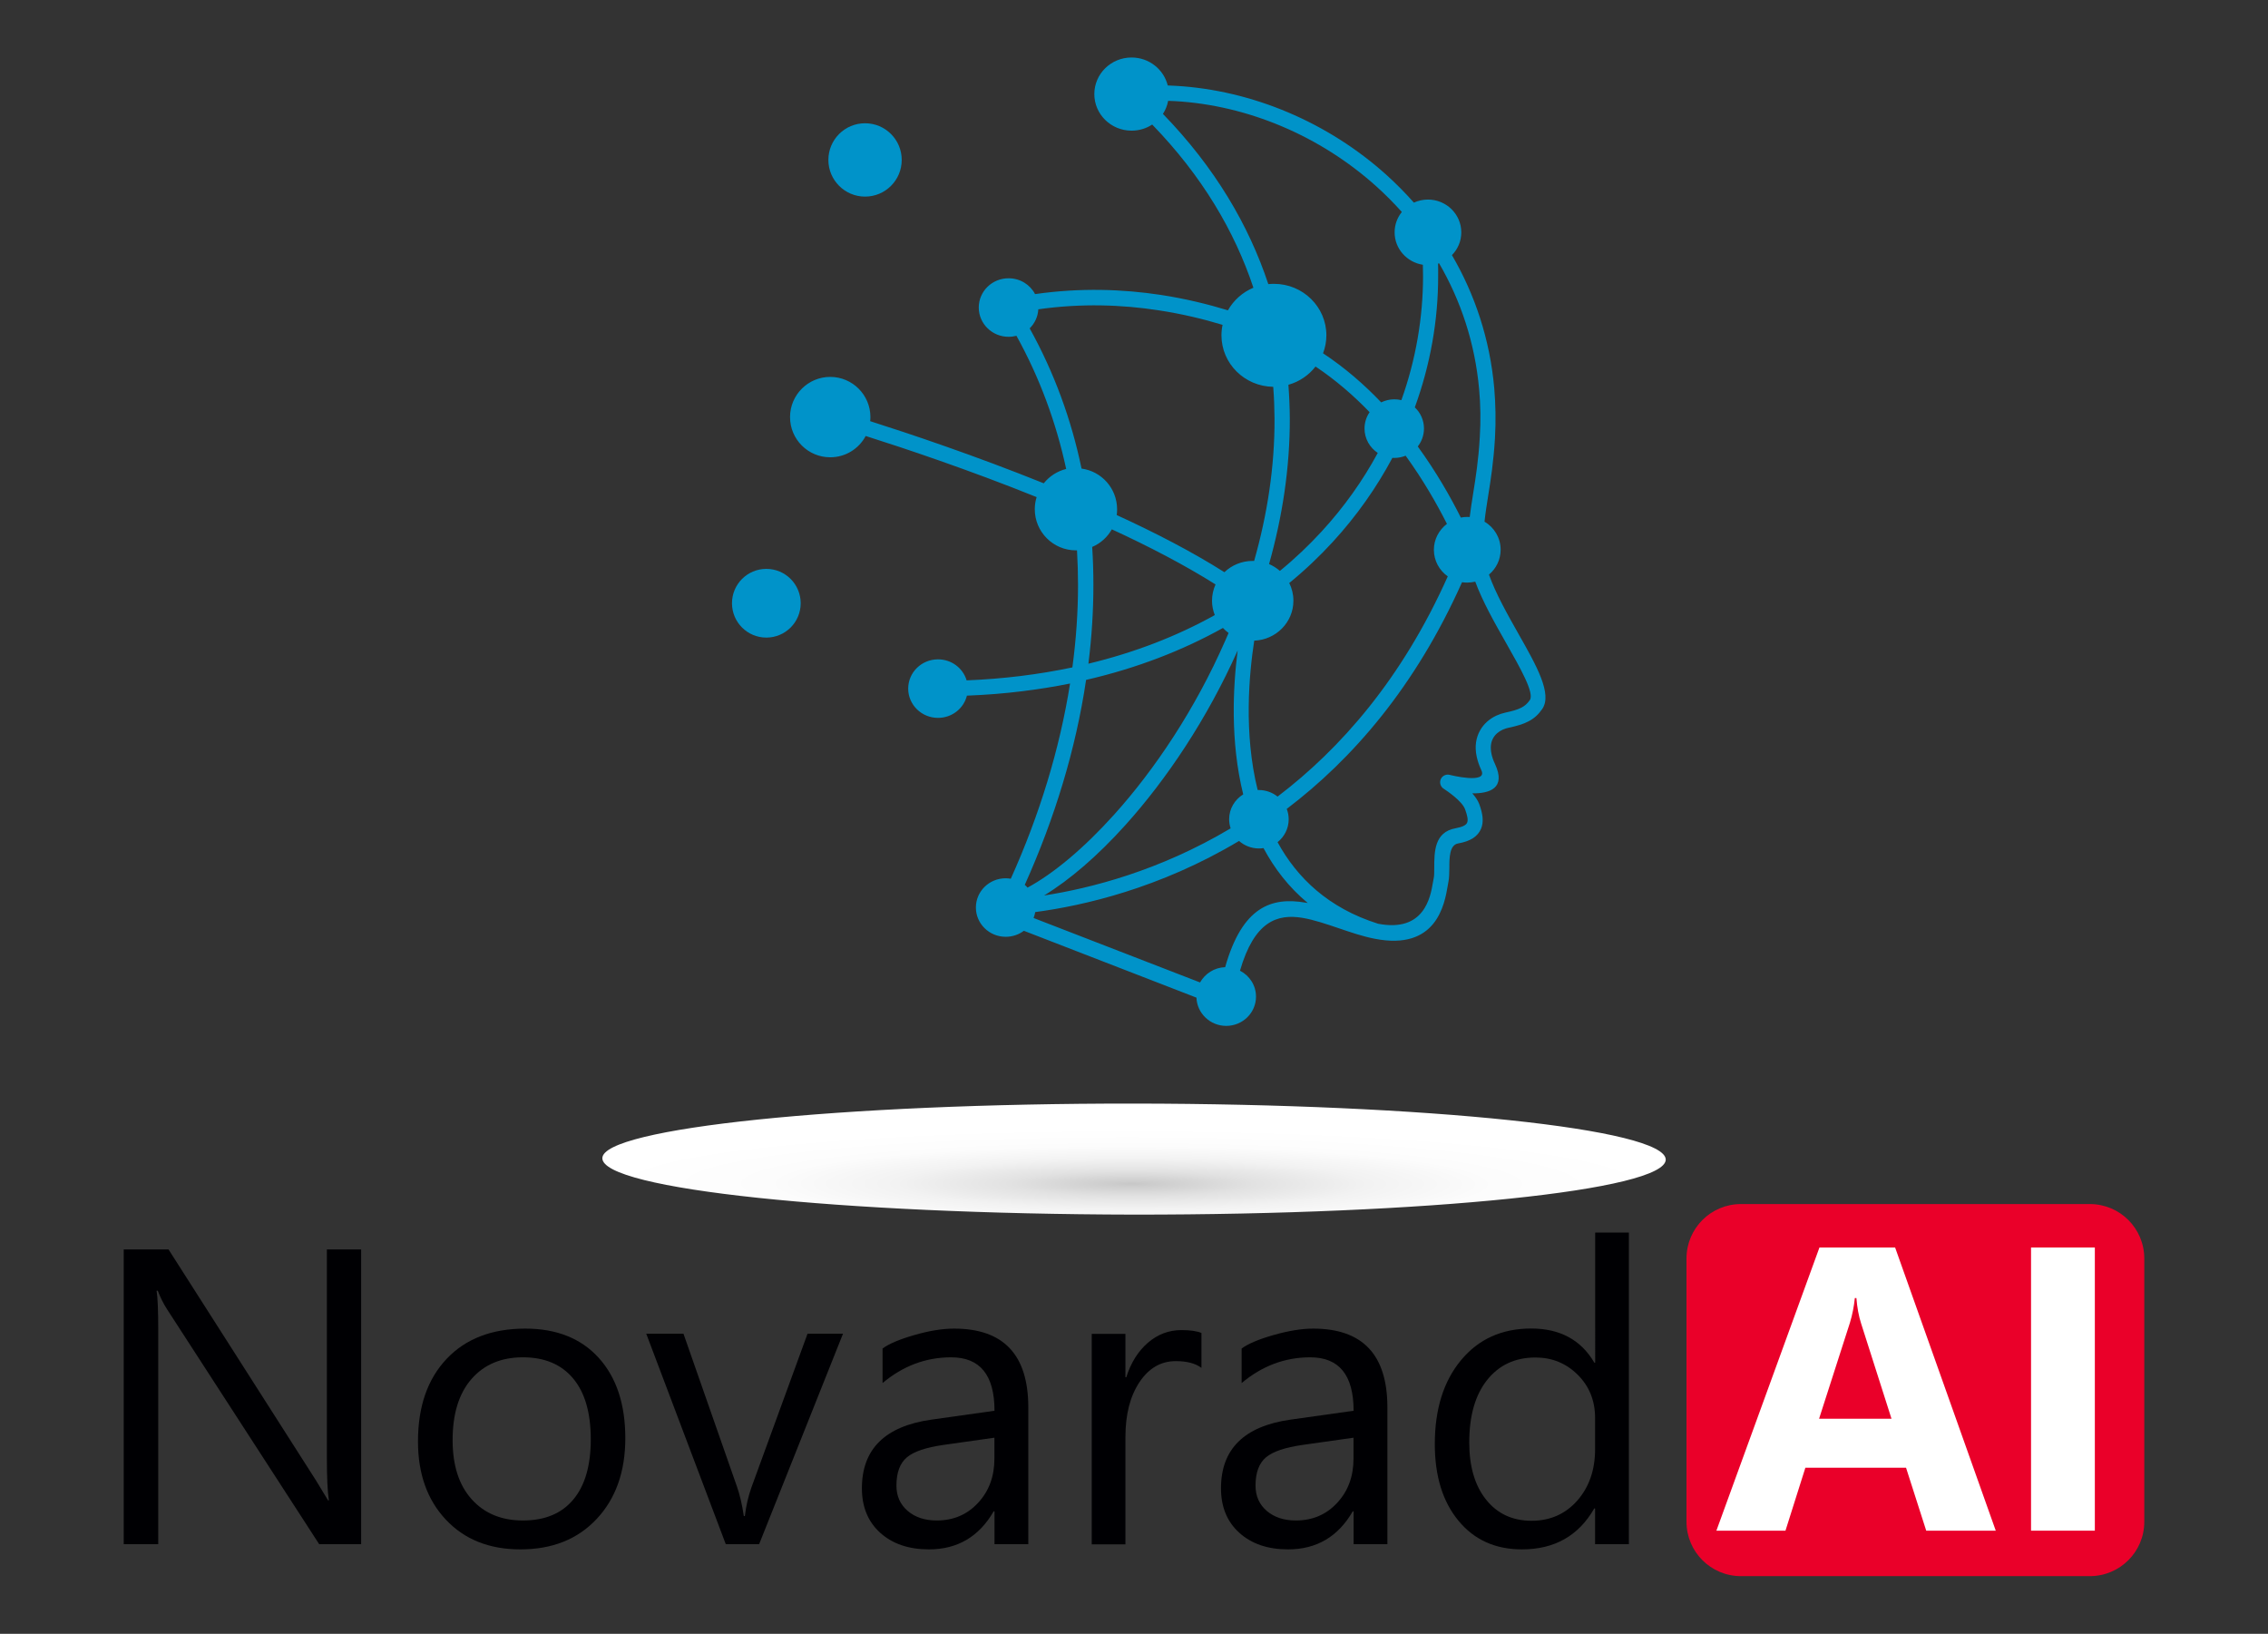 <?xml version="1.0" encoding="utf-8"?>
<!-- Generator: Adobe Illustrator 24.2.3, SVG Export Plug-In . SVG Version: 6.00 Build 0)  -->
<svg version="1.1" id="Layer_1" xmlns="http://www.w3.org/2000/svg" xmlns:xlink="http://www.w3.org/1999/xlink" x="0px" y="0px"
	 viewBox="0 0 244.93 176.43" style="enable-background:new 0 0 244.93 176.43;" xml:space="preserve">
<rect x="0" y="0" width="244.93" height="176.43" fill="#333333" stroke="none"/>
<style type="text/css">
	.st0{fill:#000003;}
	.st1{fill:#EA0029;}
	.st2{fill:#FFFFFF;}
	.st3{fill:url(#XMLID_2_);}
	.st4{fill:#0093C9;}
</style>
<g>
	<g>
		<path class="st0" d="M39,166.75h-4.53l-16.43-25.37c-0.38-0.59-0.72-1.26-1-2h-0.13c0.12,0.68,0.18,2.14,0.18,4.37v23h-3.73
			v-31.83h4.84l15.94,24.97l1.29,2.13h0.09c-0.15-0.92-0.22-2.48-0.22-4.68v-22.42H39V166.75z"/>
		<path class="st0" d="M67.53,155.3c0,3.61-1.03,6.52-3.08,8.71c-2.05,2.2-4.8,3.3-8.25,3.3c-3.36,0-6.04-1.07-8.05-3.21
			c-2.01-2.14-3.01-4.95-3.01-8.45c0-3.76,1.03-6.73,3.09-8.91c2.06-2.18,4.89-3.27,8.5-3.27c3.37,0,6.02,1.05,7.93,3.16
			C66.57,148.74,67.53,151.63,67.53,155.3z M63.8,155.43c0-2.86-0.63-5.05-1.9-6.57c-1.27-1.52-3.07-2.29-5.43-2.29
			c-2.34,0-4.19,0.78-5.55,2.34c-1.36,1.56-2.04,3.76-2.04,6.6c0,2.72,0.68,4.85,2.05,6.38c1.37,1.53,3.22,2.3,5.54,2.3
			c2.37,0,4.18-0.75,5.44-2.26C63.17,160.43,63.8,158.26,63.8,155.43z"/>
		<path class="st0" d="M91.04,144.02l-9.06,22.73h-3.6l-8.59-22.73h4.02l5.77,16.49c0.31,0.87,0.56,1.94,0.75,3.2h0.11
			c0.13-1.1,0.37-2.12,0.71-3.09l6.06-16.6H91.04z"/>
		<path class="st0" d="M111.04,166.75h-3.64v-3.55h-0.09c-1.58,2.74-3.91,4.11-6.99,4.11c-2.19,0-3.94-0.6-5.26-1.79
			c-1.32-1.19-1.98-2.79-1.98-4.81c0-4.23,2.5-6.7,7.5-7.41l6.82-0.96c0-3.85-1.56-5.77-4.68-5.77c-2.74,0-5.21,0.93-7.41,2.78
			v-3.73c0.67-0.5,1.81-0.99,3.42-1.45c1.61-0.47,3.05-0.7,4.31-0.7c5.34,0,8.01,2.83,8.01,8.5V166.75z M107.4,155.25l-5.51,0.78
			c-1.88,0.27-3.2,0.71-3.95,1.34c-0.75,0.63-1.13,1.65-1.13,3.05c0,1.14,0.41,2.05,1.22,2.74c0.81,0.69,1.86,1.03,3.13,1.03
			c1.81,0,3.3-0.64,4.47-1.91c1.18-1.27,1.76-2.86,1.76-4.77V155.25z"/>
		<path class="st0" d="M129.75,147.71c-0.65-0.49-1.58-0.73-2.77-0.73c-1.61,0-2.92,0.76-3.93,2.28c-1.01,1.52-1.51,3.49-1.51,5.92
			v11.59h-3.64v-22.73h3.64v4.68h0.09c0.5-1.57,1.28-2.81,2.33-3.72c1.05-0.91,2.26-1.37,3.62-1.37c0.95,0,1.67,0.1,2.17,0.31
			V147.71z"/>
		<path class="st0" d="M149.82,166.75h-3.64v-3.55h-0.09c-1.58,2.74-3.91,4.11-6.99,4.11c-2.19,0-3.94-0.6-5.26-1.79
			c-1.32-1.19-1.98-2.79-1.98-4.81c0-4.23,2.5-6.7,7.5-7.41l6.82-0.96c0-3.85-1.56-5.77-4.68-5.77c-2.74,0-5.21,0.93-7.41,2.78
			v-3.73c0.67-0.5,1.81-0.99,3.42-1.45s3.05-0.7,4.31-0.7c5.34,0,8.01,2.83,8.01,8.5V166.75z M146.18,155.25l-5.51,0.78
			c-1.88,0.27-3.2,0.71-3.95,1.34c-0.75,0.63-1.13,1.65-1.13,3.05c0,1.14,0.41,2.05,1.22,2.74c0.81,0.69,1.86,1.03,3.13,1.03
			c1.81,0,3.3-0.64,4.47-1.91c1.18-1.27,1.76-2.86,1.76-4.77V155.25z"/>
		<path class="st0" d="M175.9,166.75h-3.64v-3.86h-0.09c-1.69,2.95-4.29,4.42-7.81,4.42c-2.87,0-5.16-1.03-6.86-3.1
			c-1.7-2.06-2.55-4.82-2.55-8.27c0-3.76,0.94-6.78,2.83-9.06c1.89-2.28,4.41-3.42,7.58-3.42c3.11,0,5.38,1.23,6.82,3.69h0.09V133.1
			h3.64V166.75z M172.26,156.48v-3.35c0-1.88-0.63-3.44-1.88-4.68c-1.25-1.24-2.77-1.86-4.56-1.86c-2.19,0-3.93,0.81-5.22,2.43
			c-1.29,1.62-1.93,3.87-1.93,6.74c0,2.61,0.61,4.67,1.82,6.18c1.21,1.52,2.85,2.28,4.91,2.28c2,0,3.64-0.72,4.93-2.17
			C171.62,160.58,172.26,158.73,172.26,156.48z"/>
	</g>
	<g>
		<path class="st1" d="M225.69,170.2h-37.68c-3.25,0-5.88-2.63-5.88-5.88V135.9c0-3.25,2.63-5.88,5.88-5.88h37.68
			c3.25,0,5.88,2.63,5.88,5.88v28.43C231.57,167.57,228.94,170.2,225.69,170.2z"/>
		<g>
			<path class="st2" d="M215.53,165.29h-7.51l-2.18-6.8h-10.87l-2.15,6.8h-7.46l11.13-30.58h8.17L215.53,165.29z M204.27,153.2
				l-3.28-10.28c-0.26-0.81-0.43-1.73-0.51-2.75h-0.17c-0.09,0.9-0.26,1.78-0.53,2.67l-3.33,10.36H204.27z"/>
			<path class="st2" d="M226.23,165.29h-6.89v-30.58h6.89V165.29z"/>
		</g>
	</g>
	
		<radialGradient id="XMLID_2_" cx="5632.343" cy="1042.248" r="28.347" gradientTransform="matrix(3.703586e-04 -0.211 2.025 1.851793e-03 -1990.492 1314.333)" gradientUnits="userSpaceOnUse">
		<stop  offset="0" style="stop-color:#C7C7C7"/>
		<stop  offset="0.033" style="stop-color:#CCCCCC"/>
		<stop  offset="0.23" style="stop-color:#E2E2E2"/>
		<stop  offset="0.443" style="stop-color:#F2F2F2"/>
		<stop  offset="0.682" style="stop-color:#FCFCFC"/>
		<stop  offset="1" style="stop-color:#FFFFFF"/>
	</radialGradient>
	<path id="XMLID_4_" class="st3" d="M122.45,119.17c31.72,0.03,57.4,2.74,57.44,6.05c-0.04,3.31-25.76,5.96-57.45,5.94
		c-31.69-0.06-57.39-2.74-57.39-6.09C65.05,121.83,90.76,119.14,122.45,119.17z"/>
	<g>
		<path class="st4" d="M93.42,21.23c2.19,0,3.96-1.77,3.96-3.96c0-2.19-1.77-3.96-3.96-3.96c-2.19,0-3.96,1.77-3.96,3.96
			C89.46,19.46,91.24,21.23,93.42,21.23z"/>
		<path class="st4" d="M164.01,68.49c-1.2-2.12-2.49-4.41-3.21-6.44c0.77-0.65,1.26-1.61,1.26-2.69c0-1.29-0.7-2.41-1.74-3.03
			c0.09-0.9,0.24-1.8,0.39-2.77c0.28-1.74,0.59-3.71,0.74-6.29c0.1-1.82,0.07-3.61-0.08-5.35c-0.47-5.3-2.1-10.14-4.57-14.37
			c0.63-0.64,1.01-1.5,1.01-2.46c0-1.95-1.61-3.54-3.6-3.54c-0.54,0-1.06,0.12-1.52,0.33c-0.93-1.05-1.92-2.05-2.96-2.99
			c-6.32-5.69-14.49-9.14-22.74-9.62c-0.29-0.02-0.59-0.03-0.88-0.04c-0.43-1.73-2.01-3.02-3.91-3.02c-2.22,0-4.02,1.77-4.02,3.95
			s1.8,3.95,4.02,3.95c0.83,0,1.59-0.24,2.23-0.66c5.39,5.56,8.9,11.52,10.93,17.62c-1.17,0.49-2.14,1.35-2.75,2.44
			c-2.2-0.67-4.62-1.26-7.23-1.66c-4.13-0.63-8.72-0.79-13.6-0.09c-0.53-1.02-1.61-1.71-2.86-1.71c-1.78,0-3.22,1.41-3.22,3.16
			c0,1.74,1.44,3.16,3.22,3.16c0.3,0,0.58-0.04,0.85-0.11c2.52,4.55,4.29,9.38,5.37,14.38c-0.97,0.24-1.81,0.79-2.42,1.55
			c-7.45-3-14.51-5.36-18.75-6.71C93.99,45.35,94,45.2,94,45.04c0-2.39-1.94-4.34-4.34-4.34c-2.39,0-4.34,1.94-4.34,4.34
			s1.94,4.34,4.34,4.34c1.66,0,3.1-0.93,3.83-2.3c4.19,1.33,11.14,3.65,18.46,6.6c-0.13,0.41-0.2,0.85-0.2,1.31
			c0,2.45,1.99,4.44,4.44,4.44l0.12,0c0.07,1.25,0.11,2.5,0.11,3.75c0,2.94-0.21,5.91-0.61,8.89c-1.8,0.38-3.67,0.69-5.6,0.93h0
			c-1.89,0.23-3.83,0.39-5.82,0.47c-0.39-1.31-1.62-2.27-3.09-2.27c-1.78,0-3.22,1.41-3.22,3.16c0,1.74,1.44,3.16,3.22,3.16
			c1.51,0,2.78-1.02,3.12-2.4c2.06-0.08,4.06-0.24,5.99-0.48v0c1.77-0.22,3.48-0.49,5.15-0.83c-1.12,7.08-3.3,14.19-6.4,21.08
			c-0.18-0.03-0.36-0.05-0.55-0.05c-1.78,0-3.22,1.41-3.22,3.16c0,1.74,1.44,3.16,3.22,3.16c0.74,0,1.42-0.24,1.96-0.65l18.64,7.22
			c0.06,1.69,1.48,3.05,3.21,3.05c1.78,0,3.22-1.41,3.22-3.16c0-1.22-0.7-2.27-1.73-2.8c1.55-5.33,4.01-6.17,6.78-5.7
			c1.22,0.21,2.54,0.66,3.87,1.11c1.3,0.44,2.6,0.89,3.9,1.14c6.69,1.32,7.55-3.74,7.89-5.75c0.03-0.19,0.06-0.35,0.07-0.4
			c0.09-0.42,0.09-0.93,0.1-1.48c0-1.11,0.01-2.49,0.94-2.66c1.38-0.24,2.14-0.78,2.48-1.58c0.32-0.75,0.19-1.64-0.19-2.67
			c-0.15-0.39-0.42-0.79-0.75-1.16c1.84,0.02,3.68-0.53,2.45-3.17c-0.19-0.4-0.31-0.76-0.38-1.09c-0.15-0.72-0.06-1.28,0.18-1.7
			c0.23-0.42,0.62-0.73,1.04-0.92c0.2-0.09,0.41-0.16,0.61-0.2c0.9-0.19,1.59-0.39,2.16-0.69c0.62-0.32,1.08-0.74,1.5-1.35
			C167.65,74.93,165.95,71.91,164.01,68.49z M155.3,28.47l0.11-0.04c2.34,4.02,3.88,8.6,4.33,13.63c0.15,1.65,0.18,3.36,0.07,5.12
			c-0.14,2.51-0.45,4.43-0.72,6.12c-0.14,0.88-0.27,1.71-0.37,2.53c-0.09-0.01-0.17-0.01-0.26-0.01c-0.24,0-0.47,0.02-0.7,0.07
			c-1.1-2.2-2.64-4.91-4.65-7.68c0.42-0.53,0.67-1.21,0.67-1.94c0-0.9-0.38-1.71-0.99-2.28c1.68-4.61,2.53-9.42,2.52-14.2
			C155.32,29.35,155.31,28.91,155.3,28.47z M139.14,41.55c1.18-0.33,2.2-1.03,2.93-1.97c2.18,1.46,4.13,3.15,5.84,4.93
			c-0.35,0.5-0.55,1.11-0.55,1.77c0,1.09,0.57,2.06,1.43,2.63c-1.62,3-3.65,5.86-6.07,8.49c-1.37,1.49-2.87,2.92-4.5,4.25
			c-0.34-0.3-0.74-0.55-1.17-0.74c1.43-5.07,2.26-10.39,2.24-15.78C139.28,43.94,139.23,42.75,139.14,41.55z M139.68,64.87
			c0-0.69-0.16-1.34-0.45-1.91c1.7-1.39,3.27-2.88,4.7-4.44c2.58-2.81,4.73-5.87,6.44-9.08c0.07,0,0.14,0.01,0.2,0.01
			c0.44,0,0.85-0.09,1.23-0.24c1.92,2.65,3.39,5.24,4.46,7.36c-0.85,0.65-1.41,1.66-1.41,2.8c0,1.18,0.59,2.23,1.5,2.87
			c-4.94,11.05-11.57,18.6-18.38,23.78c-0.55-0.44-1.26-0.71-2.03-0.71c-0.04,0-0.08,0-0.12,0c-1.52-6.11-0.93-12.5-0.37-16.13
			C137.81,69.09,139.68,67.19,139.68,64.87z M125.59,12.3c0.27-0.42,0.47-0.9,0.56-1.41c0.25,0.01,0.5,0.02,0.75,0.03
			c7.87,0.45,15.68,3.76,21.73,9.2c0.97,0.87,1.89,1.8,2.76,2.77c-0.49,0.6-0.78,1.37-0.78,2.2c0,1.77,1.32,3.23,3.05,3.5
			c0.01,0.4,0.02,0.8,0.02,1.2c0,4.51-0.78,9.06-2.34,13.42c-0.24-0.06-0.5-0.09-0.76-0.09c-0.51,0-0.99,0.12-1.42,0.33
			c-1.83-1.92-3.92-3.74-6.28-5.3c0.23-0.6,0.36-1.26,0.36-1.94c0-3.07-2.53-5.56-5.66-5.56c-0.21,0-0.41,0.01-0.61,0.03
			C134.86,24.32,131.21,18.09,125.59,12.3z M111.2,35.46c0.54-0.54,0.89-1.26,0.93-2.06c4.66-0.66,9.05-0.5,13,0.11
			c2.48,0.38,4.8,0.93,6.9,1.57c-0.08,0.37-0.12,0.74-0.12,1.13c0,3.05,2.5,5.52,5.59,5.56c0.09,1.13,0.13,2.25,0.14,3.38
			c0.03,5.26-0.79,10.45-2.2,15.42c-0.05,0-0.1,0-0.15,0c-1.19,0-2.27,0.46-3.06,1.22c-3.44-2.18-7.46-4.26-11.63-6.17
			c0.03-0.2,0.04-0.41,0.04-0.62c0-2.25-1.67-4.11-3.84-4.4C115.7,45.31,113.85,40.24,111.2,35.46z M132.9,89.45
			c-7.7,4.59-15.15,6.48-20.15,7.25c2.77-1.68,5.8-4.29,8.79-7.61c4.43-4.92,8.82-11.44,12.12-18.85c-0.5,3.9-0.82,9.81,0.6,15.54
			c-0.91,0.56-1.52,1.55-1.52,2.68C132.74,88.81,132.8,89.14,132.9,89.45z M131.19,66.42c-4.02,2.24-8.58,4.03-13.65,5.25
			c0.36-2.85,0.54-5.69,0.54-8.5c0-1.38-0.04-2.75-0.13-4.11c0.9-0.38,1.65-1.06,2.12-1.9c4.02,1.85,7.88,3.86,11.2,5.95
			c-0.24,0.54-0.38,1.13-0.38,1.76C130.89,65.42,131,65.94,131.19,66.42z M110.67,95.55c3.25-7.23,5.52-14.7,6.62-22.13
			c5.51-1.27,10.44-3.19,14.78-5.61c0.19,0.2,0.39,0.38,0.61,0.54c-0.12,0.29-0.24,0.57-0.37,0.85c-3.24,7.39-7.6,13.9-12.01,18.79
			c-3.25,3.61-6.51,6.33-9.33,7.86C110.89,95.75,110.78,95.65,110.67,95.55z M140.97,97.47c-3.61-0.62-6.8,0.39-8.66,6.97
			c-1.17,0.04-2.18,0.7-2.71,1.65l-17.98-6.96c0.08-0.2,0.14-0.42,0.18-0.64c5.14-0.68,13.43-2.55,22.01-7.68
			c0.57,0.5,1.32,0.81,2.15,0.81c0.17,0,0.33-0.01,0.49-0.04c1.17,2.19,2.72,4.22,4.78,5.93C141.14,97.5,141.05,97.49,140.97,97.47z
			 M165.21,75.6c-0.25,0.36-0.53,0.62-0.9,0.81c-0.42,0.22-0.98,0.38-1.74,0.54c-0.32,0.07-0.65,0.18-0.96,0.32
			c-0.71,0.33-1.36,0.86-1.78,1.62c-0.42,0.75-0.6,1.7-0.35,2.84c0.1,0.45,0.26,0.94,0.5,1.45c0.72,1.54-3.42,0.5-3.43,0.49
			c-0.44-0.11-0.89,0.16-1,0.6c-0.09,0.37,0.08,0.74,0.39,0.92c0.26,0.17,1.95,1.29,2.28,2.2c0.24,0.65,0.35,1.15,0.22,1.45
			c-0.11,0.26-0.49,0.46-1.25,0.6c-2.29,0.41-2.3,2.55-2.3,4.28c0,0.46,0,0.88-0.06,1.13c-0.04,0.17-0.06,0.31-0.09,0.48
			c-0.26,1.53-0.92,5.38-5.91,4.42c-5.37-1.69-8.76-4.96-10.86-8.81c0.73-0.58,1.2-1.47,1.2-2.46c0-0.4-0.07-0.78-0.21-1.13
			c7.02-5.33,13.86-13.11,18.93-24.48c0.19,0.03,0.38,0.04,0.57,0.04c0.3,0,0.58-0.04,0.86-0.1c0.78,2.12,2.06,4.39,3.26,6.5
			C164.25,72.25,165.72,74.85,165.21,75.6z"/>
		<path class="st4" d="M82.76,61.43c-2.05,0-3.71,1.66-3.71,3.71c0,2.05,1.66,3.71,3.71,3.71c2.05,0,3.71-1.66,3.71-3.71
			C86.47,63.09,84.81,61.43,82.76,61.43z"/>
	</g>
</g>
</svg>
